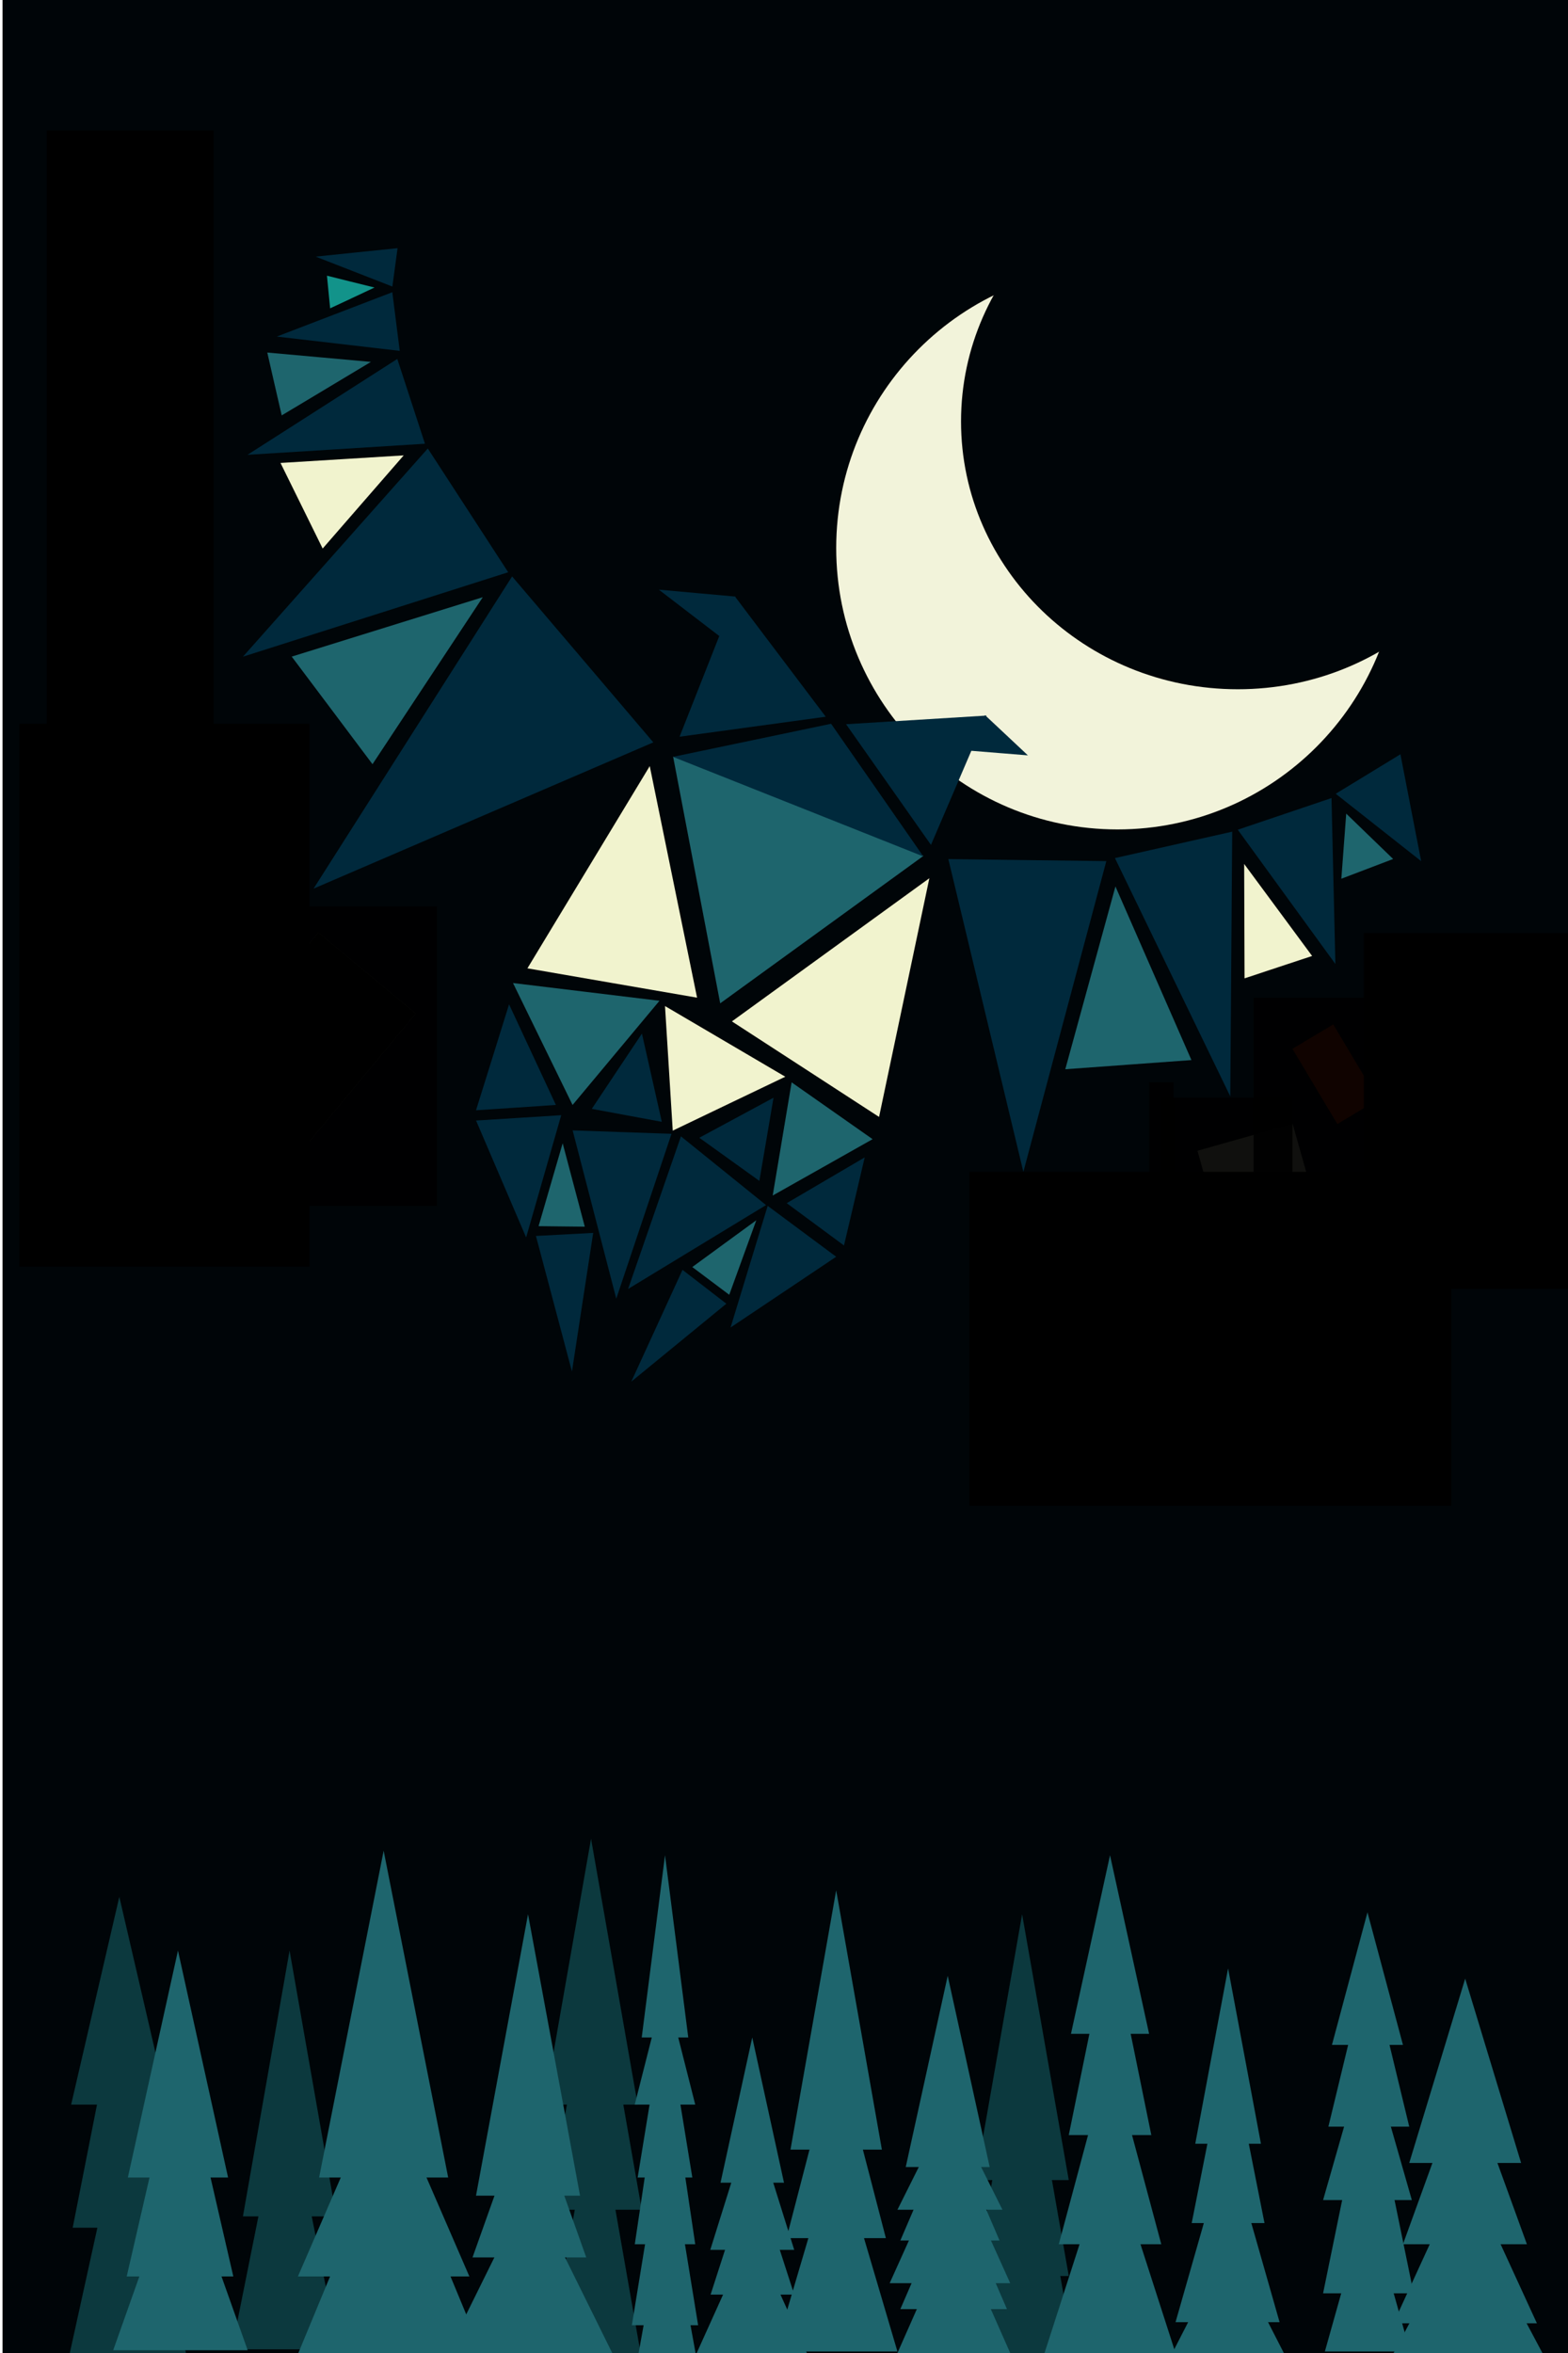 <?xml version="1.0" encoding="UTF-8" standalone="no"?>
<!DOCTYPE svg PUBLIC "-//W3C//DTD SVG 1.1//EN" "http://www.w3.org/Graphics/SVG/1.1/DTD/svg11.dtd">
<svg version="1.1" xmlns="http://www.w3.org/2000/svg" xmlns:xlink="http://www.w3.org/1999/xlink" preserveAspectRatio="xMidYMid meet" viewBox="0 0 640 960" width="640" height="960"><defs><path d="M1.03 0L641.03 0L641.03 960L1.03 960L1.03 0Z" id="bwbCgBT6"></path><path d="M570.94 223.59C570.94 286.96 519.5 338.4 456.13 338.4C392.76 338.4 341.31 286.96 341.31 223.59C341.31 160.22 392.76 108.77 456.13 108.77C519.5 108.77 570.94 160.22 570.94 223.59Z" id="fYq7Ibh9u"></path><path d="M618.19 171.95C618.19 232.25 567.57 281.21 505.22 281.21C442.88 281.21 392.26 232.25 392.26 171.95C392.26 111.65 442.88 62.69 505.22 62.69C567.57 62.69 618.19 111.65 618.19 171.95Z" id="f7j2WvNWK"></path><path d="M307.21 296.5L277.38 300.57L288.67 271.95L299.96 243.34L318.5 267.88L337.04 292.42L307.21 296.5Z" id="a7snSL0rYf"></path><path d="M307.21 296.5L277.38 300.57L288.67 271.95L299.96 243.34L318.5 267.88L337.04 292.42L307.21 296.5Z" id="d45714I32x"></path><path d="M325.85 328.91L376.95 349.17L335.46 379.26L293.96 409.35L284.34 358.99L274.73 308.65L325.85 328.91Z" id="bdp3L2lL1"></path><path d="M325.85 328.91L376.95 349.17L335.46 379.26L293.96 409.35L284.34 358.99L274.73 308.65L325.85 328.91Z" id="ewZrLE9BQ"></path><path d="M362.66 320.09L345.33 295.47L373.98 293.71L402.63 291.95L391.31 318.33L379.99 344.71L362.66 320.09Z" id="dNIEfpQ3A"></path><path d="M362.66 320.09L345.33 295.47L373.98 293.71L402.63 291.95L391.31 318.33L379.99 344.71L362.66 320.09Z" id="e4vHuTA2pl"></path><path d="M325.79 329.1L376.87 349.42L358.05 322.35L339.22 295.29L306.97 302.04L274.7 308.79L325.79 329.1Z" id="b2ucUsyg2O"></path><path d="M325.79 329.1L376.87 349.42L358.05 322.35L339.22 295.29L306.97 302.04L274.7 308.79L325.79 329.1Z" id="b1gK0fJRUG"></path><path d="M419.32 350.92L387.08 350.5L402.39 414.29L417.7 478.1L434.62 414.71L451.56 351.33L419.32 350.92Z" id="a7dn37R3BU"></path><path d="M419.32 350.92L387.08 350.5L402.39 414.29L417.7 478.1L434.62 414.71L451.56 351.33L419.32 350.92Z" id="achQYWF8k"></path><path d="M479.01 344.7L455.08 350.09L478.61 398.7L502.15 447.3L502.55 393.3L502.94 339.31L479.01 344.7Z" id="e3Xh6m4ENs"></path><path d="M479.01 344.7L455.08 350.09L478.61 398.7L502.15 447.3L502.55 393.3L502.94 339.31L479.01 344.7Z" id="c9TxBkAyg"></path><path d="M524.35 332.06L543.47 325.6L544.26 359.44L545.05 393.3L525.13 365.91L505.22 338.52L524.35 332.06Z" id="f34Agd0wUg"></path><path d="M524.35 332.06L543.47 325.6L544.26 359.44L545.05 393.3L525.13 365.91L505.22 338.52L524.35 332.06Z" id="bpGpZ0UHS"></path><path d="M237.84 269.02L266.66 302.88L197.32 332.71L127.99 362.55L168.5 298.87L209.02 235.18L237.84 269.02Z" id="b2kpeQYf2s"></path><path d="M237.84 269.02L266.66 302.88L197.32 332.71L127.99 362.55L168.5 298.87L209.02 235.18L237.84 269.02Z" id="c36Khlr8Z"></path><path d="M191.02 208.22L207.43 233.47L153.3 250.7L99.16 267.92L136.89 225.45L174.61 182.98L191.02 208.22Z" id="c3DaQGOkGT"></path><path d="M191.02 208.22L207.43 233.47L153.3 250.7L99.16 267.92L136.89 225.45L174.61 182.98L191.02 208.22Z" id="a22dOCnEux"></path><path d="M167.81 163.75L173.45 181.04L137.23 183.31L101.01 185.56L131.59 166.01L162.16 146.45L167.81 163.75Z" id="djOdzqEBk"></path><path d="M167.81 163.75L173.45 181.04L137.23 183.31L101.01 185.56L131.59 166.01L162.16 146.45L167.81 163.75Z" id="amPBz3QPg"></path><path d="M239.29 404.69L209.39 401.07L221.54 425.94L233.7 450.82L251.43 429.57L269.17 408.31L239.29 404.69Z" id="fFbkqiW9l"></path><path d="M239.29 404.69L209.39 401.07L221.54 425.94L233.7 450.82L251.43 429.57L269.17 408.31L239.29 404.69Z" id="cukBP4681"></path><path d="M249.89 401.06L284.52 407.04L274.86 359.8L265.2 312.56L240.24 353.81L215.27 395.07L249.89 401.06Z" id="aasJ3BVUr"></path><path d="M249.89 401.06L284.52 407.04L274.86 359.8L265.2 312.56L240.24 353.81L215.27 395.07L249.89 401.06Z" id="brc5Zc3Ww"></path><path d="M328.77 436.2L358.8 455.7L369.07 407L379.33 358.31L339.03 387.52L298.74 416.72L328.77 436.2Z" id="b5V5au1XVE"></path><path d="M328.77 436.2L358.8 455.7L369.07 407L379.33 358.31L339.03 387.52L298.74 416.72L328.77 436.2Z" id="a1vUeX1RhU"></path><path d="M295.97 424.87L271.43 410.46L273.01 435.87L274.59 461.29L297.56 450.28L320.52 439.29L295.97 424.87Z" id="a6MWIFxmY"></path><path d="M295.97 424.87L271.43 410.46L273.01 435.87L274.59 461.29L297.56 450.28L320.52 439.29L295.97 424.87Z" id="bm6BgExMX"></path><path d="M339.64 453.18L323.11 441.59L319.25 464.67L315.39 487.76L335.78 476.27L356.16 464.77L339.64 453.18Z" id="aej91IAwn"></path><path d="M339.64 453.18L323.11 441.59L319.25 464.67L315.39 487.76L335.78 476.27L356.16 464.77L339.64 453.18Z" id="amJomarOi"></path><path d="M210.59 451.9L194.29 452.98L201.04 431.38L207.78 409.76L217.34 430.29L226.89 450.81L210.59 451.9Z" id="f2i2TiDPGK"></path><path d="M210.59 451.9L194.29 452.98L201.04 431.38L207.78 409.76L217.34 430.29L226.89 450.81L210.59 451.9Z" id="buwtzGpcv"></path><path d="M255.83 455.05L270.12 457.69L266.07 439.69L262.01 421.69L251.78 437.04L241.55 452.4L255.83 455.05Z" id="a18Gs4ESg"></path><path d="M255.83 455.05L270.12 457.69L266.07 439.69L262.01 421.69L251.78 437.04L241.55 452.4L255.83 455.05Z" id="c3xDP42xxY"></path><path d="M297.69 472.99L309.94 481.79L312.84 464.83L315.72 447.86L300.57 456.03L285.43 464.19L297.69 472.99Z" id="a1widSzvYU"></path><path d="M297.69 472.99L309.94 481.79L312.84 464.83L315.72 447.86L300.57 456.03L285.43 464.19L297.69 472.99Z" id="a19Odc48cA"></path><path d="M211.69 456.08L194.31 457.17L204.53 481.01L214.75 504.87L221.91 479.93L229.07 454.99L211.69 456.08Z" id="ebwWZvjv3"></path><path d="M211.69 456.08L194.31 457.17L204.53 481.01L214.75 504.87L221.91 479.93L229.07 454.99L211.69 456.08Z" id="e9j6CDaIE"></path><path d="M253.91 461.89L233.73 461.19L242.63 495.51L251.54 529.84L262.81 496.22L274.08 462.59L253.91 461.89Z" id="a8M3dqpUuC"></path><path d="M253.91 461.89L233.73 461.19L242.63 495.51L251.54 529.84L262.81 496.22L274.08 462.59L253.91 461.89Z" id="e5WY8kelE5"></path><path d="M295.3 477.64L277.93 463.62L267.15 494.75L256.37 525.88L284.52 508.77L312.67 491.66L295.3 477.64Z" id="acOvJZA6S"></path><path d="M295.3 477.64L277.93 463.62L267.15 494.75L256.37 525.88L284.52 508.77L312.67 491.66L295.3 477.64Z" id="a1aISSjsGq"></path><path d="M332.8 499.51L344.48 508.14L348.71 490.18L352.94 472.21L337.03 481.54L321.11 490.88L332.8 499.51Z" id="a15de33id9"></path><path d="M332.8 499.51L344.48 508.14L348.71 490.18L352.94 472.21L337.03 481.54L321.11 490.88L332.8 499.51Z" id="b2SORibBAF"></path><path d="M327.33 502.37L313.34 491.98L305.76 516.79L298.19 541.61L319.75 527.18L341.3 512.74L327.33 502.37Z" id="dag5Vm8yu"></path><path d="M327.33 502.37L313.34 491.98L305.76 516.79L298.19 541.61L319.75 527.18L341.3 512.74L327.33 502.37Z" id="dAzeHiF4y"></path><path d="M161.64 131.18L163.16 143.15L138.05 140.23L112.96 137.32L136.55 128.27L160.13 119.22L161.64 131.18Z" id="e2wOUgcMcw"></path><path d="M161.64 131.18L163.16 143.15L138.05 140.23L112.96 137.32L136.55 128.27L160.13 119.22L161.64 131.18Z" id="a2ccGuUYOF"></path><path d="M161.21 109.08L160.15 116.91L144.49 110.8L128.84 104.7L145.55 102.97L162.27 101.25L161.21 109.08Z" id="a9qNy4TSk"></path><path d="M161.21 109.08L160.15 116.91L144.49 110.8L128.84 104.7L145.55 102.97L162.27 101.25L161.21 109.08Z" id="dmeC3SAJX"></path><path d="M558.4 315.8L545.19 323.85L562.63 337.6L580.07 351.35L575.83 329.55L571.6 307.74L558.4 315.8Z" id="h1RhDbHqWS"></path><path d="M558.4 315.8L545.19 323.85L562.63 337.6L580.07 351.35L575.83 329.55L571.6 307.74L558.4 315.8Z" id="b6ToJUNudE"></path><path d="M135.56 289.83L152.04 311.79L174.55 277.72L197.06 243.65L158.06 255.77L119.07 267.89L135.56 289.83Z" id="g9oqcslYt"></path><path d="M135.56 289.83L152.04 311.79L174.55 277.72L197.06 243.65L158.06 255.77L119.07 267.89L135.56 289.83Z" id="c1h64LjbVo"></path><path d="M123.1 206.34L131.7 223.8L148.24 204.79L164.78 185.79L139.64 187.34L114.49 188.88L123.1 206.34Z" id="b1Frzira7N"></path><path d="M123.1 206.34L131.7 223.8L148.24 204.79L164.78 185.79L139.64 187.34L114.49 188.88L123.1 206.34Z" id="czddnVce1"></path><path d="M112.03 156.66L109.1 143.84L130.24 145.74L151.39 147.65L133.19 158.57L114.98 169.48L112.03 156.66Z" id="a3CEfjaVeH"></path><path d="M112.03 156.66L109.1 143.84L130.24 145.74L151.39 147.65L133.19 158.57L114.98 169.48L112.03 156.66Z" id="akmiwSiEK"></path><path d="M134.1 119.14L133.45 112.48L143.15 114.9L152.86 117.31L143.81 121.56L134.75 125.8L134.1 119.14Z" id="bcCQd73ez"></path><path d="M134.1 119.14L133.45 112.48L143.15 114.9L152.86 117.31L143.81 121.56L134.75 125.8L134.1 119.14Z" id="cwOQSn4Tr"></path><path d="M460.56 434.37L434.81 436.24L445.04 398.96L455.28 361.67L470.79 397.09L486.3 432.5L460.56 434.37Z" id="a1j2mx9cLi"></path><path d="M460.56 434.37L434.81 436.24L445.04 398.96L455.28 361.67L470.79 397.09L486.3 432.5L460.56 434.37Z" id="bfO9gS4dg"></path><path d="M521.77 394.59L507.98 399.16L507.9 375.82L507.82 352.48L521.69 371.25L535.56 390.03L521.77 394.59Z" id="a18UkXW63r"></path><path d="M521.77 394.59L507.98 399.16L507.9 375.82L507.82 352.48L521.69 371.25L535.56 390.03L521.77 394.59Z" id="caXLcR8U6"></path><path d="M558.06 354.49L547.49 358.51L548.48 345.23L549.48 331.95L559.05 341.21L568.63 350.46L558.06 354.49Z" id="cxFQUraK5"></path><path d="M558.06 354.49L547.49 358.51L548.48 345.23L549.48 331.95L559.05 341.21L568.63 350.46L558.06 354.49Z" id="fdXyNfXCU"></path><path d="M32.12 380.69L7.87 353.88L44.13 321.1L68.37 347.9L32.12 380.69Z" id="a3HF1YVlop"></path><path d="M32.12 380.69L7.87 353.88L44.13 321.1L68.37 347.9L32.12 380.69Z" id="f3ghHSgm9x"></path><path d="M112.24 313.71L121.05 326.78L103.02 329.43L84.99 332.08L94.21 316.36L103.43 300.64L112.24 313.71Z" id="aZkacAfJ"></path><path d="M112.24 313.71L121.05 326.78L103.02 329.43L84.99 332.08L94.21 316.36L103.43 300.64L112.24 313.71Z" id="aUwEcmMxP"></path><path d="M72.47 211.42L73.48 219.39L60.76 216.94L48.03 214.49L59.75 208.97L71.48 203.45L72.47 211.42Z" id="giNRzhBD3"></path><path d="M72.47 211.42L73.48 219.39L60.76 216.94L48.03 214.49L59.75 208.97L71.48 203.45L72.47 211.42Z" id="a7zYMd6qE"></path><path d="M39.81 279.61L31.65 256.02L64.58 244.65L72.72 268.23L39.81 279.61Z" id="aE4N9M7kL"></path><path d="M39.81 279.61L31.65 256.02L64.58 244.65L72.72 268.23L39.81 279.61Z" id="a1HK2OfDcJ"></path><path d="M124.39 468.03L84.68 435.04L129.97 380.52L169.69 413.51L124.39 468.03Z" id="b1MFbEgtlR"></path><path d="M124.39 468.03L84.68 435.04L129.97 380.52L169.69 413.51L124.39 468.03Z" id="a111TRu3Do"></path><path d="M84.64 378.51L93.09 387.2L78.86 392.58L64.65 397.96L70.41 383.9L76.18 369.83L84.64 378.51Z" id="c4NRuzG6tQ"></path><path d="M84.64 378.51L93.09 387.2L78.86 392.58L64.65 397.96L70.41 383.9L76.18 369.83L84.64 378.51Z" id="a7cfWy1Jq"></path><path d="M444.12 480.8L432.1 479.31L435.53 501.01L438.95 522.7L447.55 502.49L456.14 482.28L444.12 480.8Z" id="a1JebNjMe1"></path><path d="M444.12 480.8L432.1 479.31L435.53 501.01L438.95 522.7L447.55 502.49L456.14 482.28L444.12 480.8Z" id="bmUCydZYI"></path><path d="M484.39 532.27L495.14 531.84L490.43 549L485.72 566.17L479.67 549.42L473.63 532.69L484.39 532.27Z" id="a1iOGGWPkT"></path><path d="M484.39 532.27L495.14 531.84L490.43 549L485.72 566.17L479.67 549.42L473.63 532.69L484.39 532.27Z" id="b3WzlRNeH"></path><path d="M542.18 510.16L503.32 521.12L488.75 469.5L527.61 458.53L542.18 510.16Z" id="b4fP5nkO1z"></path><path d="M579.92 400.95L590 390.7L602.44 413.05L614.88 435.38L592.34 423.29L569.82 411.19L579.92 400.95Z" id="aohNuokQh"></path><path d="M579.92 400.95L590 390.7L602.44 413.05L614.88 435.38L592.34 423.29L569.82 411.19L579.92 400.95Z" id="a52LkvdnTh"></path><path d="M562.5 448.64L545.85 458.59L527.53 427.91L544.18 417.97L562.5 448.64Z" id="c41k9NESp"></path><path d="M562.5 448.64L545.85 458.59L527.53 427.91L544.18 417.97L562.5 448.64Z" id="c1sw3dgLZ"></path><path d="M229.26 500.37L238.69 500.47L234.17 483.45L229.66 466.44L224.74 483.35L219.83 500.26L229.26 500.37Z" id="b5dVLfU6C"></path><path d="M229.26 500.37L238.69 500.47L234.17 483.45L229.66 466.44L224.74 483.35L219.83 500.26L229.26 500.37Z" id="b17f7xP6DK"></path><path d="M290.11 522.6L297.65 528.26L303.17 513.06L308.69 497.86L295.62 507.4L282.57 516.94L290.11 522.6Z" id="h1cYWm5aad"></path><path d="M290.11 522.6L297.65 528.26L303.17 513.06L308.69 497.86L295.62 507.4L282.57 516.94L290.11 522.6Z" id="a7gVAIlpR"></path><path d="M230.43 503.64L242.12 503.01L237.78 531.29L233.45 559.58L226.1 531.92L218.75 504.26L230.43 503.64Z" id="a1ukwrDQCO"></path><path d="M230.43 503.64L242.12 503.01L237.78 531.29L233.45 559.58L226.1 531.92L218.75 504.26L230.43 503.64Z" id="d8JPE89jv"></path><path d="M287.52 524.99L296.47 531.9L277.07 547.8L257.67 563.69L268.13 540.89L278.57 518.09L287.52 524.99Z" id="l3tcdHnFj5"></path><path d="M287.52 524.99L296.47 531.9L277.07 547.8L257.67 563.69L268.13 540.89L278.57 518.09L287.52 524.99Z" id="cQVuPNRML"></path><path d="M591.99 494.62L567.2 465.37L588.46 447.34L613.26 476.59L591.99 494.62Z" id="bNm9eL2QA"></path><path d="M591.99 494.62L567.2 465.37L588.46 447.34L613.26 476.59L591.99 494.62Z" id="cfaTceVBO"></path><path d="M82.16 170.94L57.46 171.95L56.74 154.49L81.44 153.48L82.16 170.94Z" id="l9MTBZnpy"></path><path d="M82.16 170.94L57.46 171.95L56.74 154.49L81.44 153.48L82.16 170.94Z" id="a6DsdnN5m"></path><path d="M398.89 299.03L402.08 291.8L410.82 299.99L419.55 308.18L407.62 307.22L395.69 306.25L398.89 299.03Z" id="b2WhMRohcI"></path><path d="M398.89 299.03L402.08 291.8L410.82 299.99L419.55 308.18L407.62 307.22L395.69 306.25L398.89 299.03Z" id="d1FrCAyu8l"></path><path d="M297 251.54L293.83 259.68L281.37 250.13L268.9 240.57L284.54 241.99L300.19 243.4L297 251.54Z" id="a674Et6mgT"></path><path d="M297 251.54L293.83 259.68L281.37 250.13L268.9 240.57L284.54 241.99L300.19 243.4L297 251.54Z" id="b4bUYZe9k"></path><path d="M19.09 53.22L87.21 53.22L87.21 308.65L19.09 308.65L19.09 53.22Z" id="b40NfOWf0m"></path><path d="M7.87 295.29L126.29 295.29L126.29 516.79L7.87 516.79L7.87 295.29Z" id="b13X52XnUb"></path><path d="M99.16 369.83L178.35 369.83L178.35 491.98L99.16 491.98L99.16 369.83Z" id="hoH99QAQC"></path><path d="M127.71 850.04L137.23 904.26L118.19 904.26L99.16 904.26L108.68 850.04L118.19 795.81L127.71 850.04Z" id="f1IVQaE9BN"></path><path d="M127.23 904.26L138.11 958.49L116.35 958.49L94.6 958.49L105.48 904.26L116.35 850.04L127.23 904.26Z" id="al3Tmgjib"></path><path d="M556.67 380.69L640 380.69L640 525.88L556.67 525.88L556.67 380.69Z" id="a9KJAbLn0"></path><path d="M395.69 478.1L592.35 478.1L592.35 614.33L395.69 614.33L395.69 478.1Z" id="cHVVU1xfw"></path><path d="M469.09 441.59L479.01 441.59L479.01 491.98L469.09 491.98L469.09 441.59Z" id="b1gpc3BtBe"></path><path d="M511.68 407.04L568.63 407.04L568.63 487.76L511.68 487.76L511.68 407.04Z" id="a4pQPDZrWb"></path><path d="M474.05 447.86L527.53 447.86L527.53 495.51L474.05 495.51L474.05 447.86Z" id="a1L0UJyNx8"></path><path d="M169.76 821.74L182.93 888.4L156.59 888.4L130.25 888.4L143.42 821.74L156.59 755.07L169.76 821.74Z" id="c1gTAMQUbA"></path><path d="M174.08 888.4L191.58 928.76L156.59 928.76L121.6 928.76L139.09 888.4L156.59 848.05L174.08 888.4Z" id="a1Z7h6IZld"></path><path d="M64.13 906.62L76.07 960.85L52.19 960.85L28.31 960.85L40.25 906.62L52.19 852.39L64.13 906.62Z" id="b18fuUggKl"></path><path d="M58.54 816.27L68.37 858.65L48.7 858.65L29.04 858.65L38.87 816.27L48.7 773.9L58.54 816.27Z" id="a4baxEIHO"></path><path d="M250.76 804.42L260.27 858.65L241.24 858.65L222.2 858.65L231.72 804.42L241.24 750.19L250.76 804.42Z" id="a1jKJMLDss"></path><path d="M178.43 915.62L197.55 961.75L159.3 961.75L121.05 961.75L140.17 915.62L159.3 869.5L178.43 915.62Z" id="e5UlqlMKP"></path><path d="M61.04 855.98L71.5 908.89L50.58 908.89L29.67 908.89L40.12 855.98L50.58 803.08L61.04 855.98Z" id="d5aGIhqz2"></path><path d="M82.86 842.11L93.09 888.4L72.64 888.4L52.19 888.4L62.41 842.11L72.64 795.81L82.86 842.11Z" id="c4cXFDAhNQ"></path><path d="M252.42 847.32L261.93 901.55L242.9 901.55L223.86 901.55L233.38 847.32L242.9 793.09L252.42 847.32Z" id="b2VVTYrbs"></path><path d="M84.35 881.54L95.23 928.76L73.48 928.76L51.72 928.76L62.6 881.54L73.48 834.31L84.35 881.54Z" id="b2U0Rr8tvX"></path><path d="M87.37 920.2L101.09 958.87L73.64 958.87L46.2 958.87L59.92 920.2L73.64 881.54L87.37 920.2Z" id="e2CqpxqcHu"></path><path d="M252.42 908.5L261.93 962.73L242.9 962.73L223.86 962.73L233.38 908.5L242.9 854.28L252.42 908.5Z" id="a6kHtjhy2w"></path><path d="M226.14 838.4L236.75 895.81L215.52 895.81L194.29 895.81L204.9 838.4L215.52 781L226.14 838.4Z" id="a264Uw4SOs"></path><path d="M227.68 888.4L239.28 921L216.07 921L192.87 921L204.47 888.4L216.07 855.8L227.68 888.4Z" id="b26BiqPQR"></path><path d="M233.7 927.24L251.19 962.64L216.2 962.64L181.21 962.64L198.7 927.24L216.2 891.84L233.7 927.24Z" id="e3BstIxq7R"></path><path d="M276.18 794.09L280.92 831.26L271.43 831.26L261.93 831.26L266.68 794.09L271.43 756.91L276.18 794.09Z" id="c1dSINFxcP"></path><path d="M277.6 834.31L283.77 858.65L271.43 858.65L259.08 858.65L265.26 834.31L271.43 809.98L277.6 834.31Z" id="a3CwaCTGWF"></path><path d="M277.01 854.28L282.58 888.4L271.43 888.4L260.27 888.4L265.85 854.28L271.43 820.15L277.01 854.28Z" id="cjbJ4A9qp"></path><path d="M277.61 874.12L283.77 915.62L271.44 915.62L259.1 915.62L265.27 874.12L271.44 832.61L277.61 874.12Z" id="a7OMYlxZdu"></path><path d="M278.19 907.16L284.95 948.67L271.43 948.67L257.9 948.67L264.67 907.16L271.43 865.65L278.19 907.16Z" id="a6Q4lTcex"></path><path d="M279.58 936.17L286.89 976.52L272.28 976.52L257.67 976.52L264.97 936.17L272.28 895.81L279.58 936.17Z" id="aJNrv0Fwe"></path><path d="M313.52 860.89L320 890.53L307.04 890.53L294.09 890.53L300.57 860.89L307.04 831.26L313.52 860.89Z" id="j1ef28oYpm"></path><path d="M315.61 890.53L324.17 917.91L307.04 917.91L289.91 917.91L298.48 890.53L307.04 863.14L315.61 890.53Z" id="g1MbH58XZ7"></path><path d="M315.64 909.74L324.17 936.17L307.1 936.17L290.04 936.17L298.57 909.74L307.1 883.31L315.64 909.74Z" id="c3RkUER18"></path><path d="M318.79 936.67L330.73 963.1L306.85 963.1L282.97 963.1L294.91 936.67L306.85 910.24L318.79 936.67Z" id="azWC7uX86"></path><path d="M350.63 824.12L359.95 877.02L341.3 877.02L322.65 877.02L331.98 824.12L341.3 771.21L350.63 824.12Z" id="f56c1satTI"></path><path d="M426.71 835.22L436.23 889.45L417.19 889.45L398.15 889.45L407.67 835.22L417.19 781L426.71 835.22Z" id="ckcvQYXIE"></path><path d="M351.44 874.12L361.58 913.13L341.3 913.13L321.03 913.13L331.16 874.12L341.3 835.11L351.44 874.12Z" id="a1qCFHPadF"></path><path d="M353.8 917.02L366.3 959.39L341.3 959.39L316.3 959.39L328.8 917.02L341.3 874.64L353.8 917.02Z" id="gzZJubIBb"></path><path d="M426.71 874.38L436.23 928.6L417.19 928.6L398.15 928.6L407.67 874.38L417.19 820.15L426.71 874.38Z" id="aSwWIFwpj"></path><path d="M395.39 845.11L403.95 884.12L386.82 884.12L369.69 884.12L378.26 845.11L386.82 806.1L395.39 845.11Z" id="a13QSIq44g"></path><path d="M429.07 907.52L438.59 961.75L419.55 961.75L400.51 961.75L410.03 907.52L419.55 853.29L429.07 907.52Z" id="ci1nvffXR"></path><path d="M398.45 880.1L409.16 901.55L387.73 901.55L366.3 901.55L377.02 880.1L387.73 858.65L398.45 880.1Z" id="a170umX1QZ"></path><path d="M397.85 890.53L407.97 914.1L387.73 914.1L367.49 914.1L377.61 890.53L387.73 866.95L397.85 890.53Z" id="caiQD5Ugb"></path><path d="M400.03 904.26L412.33 931.51L387.73 931.51L363.13 931.51L375.43 904.26L387.73 877.02L400.03 904.26Z" id="bEqgWK5fp"></path><path d="M400.12 916.97L411 942.1L389.25 942.1L367.49 942.1L378.37 916.97L389.25 891.84L400.12 916.97Z" id="f3UyrjmYSS"></path><path d="M400.83 933.98L412.33 960L389.32 960L366.3 960L377.81 933.98L389.32 907.96L400.83 933.98Z" id="cjQKpXi1n"></path><path d="M461.05 793.35L469.02 829.78L453.07 829.78L437.13 829.78L445.1 793.35L453.07 756.91L461.05 793.35Z" id="dftWThnLc"></path><path d="M461.5 829.78L469.92 871.09L453.07 871.09L436.23 871.09L444.65 829.78L453.07 788.48L461.5 829.78Z" id="aXc72KRCn"></path><path d="M463.53 876.61L473.99 915.62L453.07 915.62L432.16 915.62L442.62 876.61L453.07 837.6L463.53 876.61Z" id="a9gfAKpja"></path><path d="M466.44 918.53L479.81 960.04L453.07 960.04L426.33 960.04L439.7 918.53L453.07 877.02L466.44 918.53Z" id="gSmJAUQ2Q"></path><path d="M507.97 838.86L514.67 874.64L501.26 874.64L487.86 874.64L494.56 838.86L501.26 803.08L507.97 838.86Z" id="a2CZotwjuM"></path><path d="M508.69 869.5L516.12 906.99L501.26 906.99L486.41 906.99L493.83 869.5L501.26 832L508.69 869.5Z" id="d4sAs9ElR1"></path><path d="M511.67 910.24L522.28 947.42L501.05 947.42L479.81 947.42L490.43 910.24L501.05 873.07L511.67 910.24Z" id="aaAn4wj75"></path><path d="M512.86 938.23L524.45 960.85L501.26 960.85L478.07 960.85L489.67 938.23L501.26 915.62L512.86 938.23Z" id="a28ePtVpMv"></path><path d="M565.39 807.26L572.64 834.31L558.15 834.31L543.65 834.31L550.9 807.26L558.15 780.2L565.39 807.26Z" id="aAofo5Uw"></path><path d="M566.96 833.52L575.2 867.65L558.7 867.65L542.2 867.65L550.45 833.52L558.7 799.39L566.96 833.52Z" id="asPokVSOM"></path><path d="M567.21 865.96L576.26 897.61L558.15 897.61L540.03 897.61L549.09 865.96L558.15 834.31L567.21 865.96Z" id="dfpcJ75D6"></path><path d="M567.75 890.53L576.99 935.65L558.51 935.65L540.03 935.65L549.27 890.53L558.51 845.4L567.75 890.53Z" id="a3y397LqQb"></path><path d="M566.84 928.49L575.54 959.39L558.15 959.39L540.76 959.39L549.45 928.49L558.15 897.59L566.84 928.49Z" id="a7ymhXvRmk"></path><path d="M609.44 844.87L620.86 882.47L598.03 882.47L575.2 882.47L586.62 844.87L598.03 807.26L609.44 844.87Z" id="c2PgvZRcmA"></path><path d="M610.58 880.77L623.22 915.62L597.93 915.62L572.64 915.62L585.28 880.77L597.93 845.91L610.58 880.77Z" id="b33oLhfsWg"></path><path d="M612.67 916.01L627.31 947.89L598.03 947.89L568.75 947.89L583.39 916.01L598.03 884.12L612.67 916.01Z" id="aSpDre0nh"></path><path d="M614.41 931.51L629.62 960.13L599.19 960.13L568.75 960.13L583.97 931.51L599.19 902.88L614.41 931.51Z" id="c2HyHmOaIS"></path></defs><g><g><g><use xlink:href="#bwbCgBT6" opacity="1" fill="#000508" fill-opacity="1"></use></g><g><use xlink:href="#fYq7Ibh9u" opacity="1" fill="#f2f3da" fill-opacity="1"></use></g><g><use xlink:href="#f7j2WvNWK" opacity="1" fill="#000508" fill-opacity="1"></use></g><g><use xlink:href="#a7snSL0rYf" opacity="1" fill="#00293c" fill-opacity="1"></use><g><use xlink:href="#a7snSL0rYf" opacity="1" fill-opacity="0" stroke="#000000" stroke-width="1" stroke-opacity="0"></use></g></g><g><use xlink:href="#d45714I32x" opacity="1" fill="#000000" fill-opacity="0"></use><g><use xlink:href="#d45714I32x" opacity="1" fill-opacity="0" stroke="#000000" stroke-width="1" stroke-opacity="0"></use></g></g><g><use xlink:href="#bdp3L2lL1" opacity="1" fill="#1e656d" fill-opacity="1"></use><g><use xlink:href="#bdp3L2lL1" opacity="1" fill-opacity="0" stroke="#000000" stroke-width="1" stroke-opacity="0"></use></g></g><g><use xlink:href="#ewZrLE9BQ" opacity="1" fill="#000000" fill-opacity="0"></use><g><use xlink:href="#ewZrLE9BQ" opacity="1" fill-opacity="0" stroke="#000000" stroke-width="1" stroke-opacity="0"></use></g></g><g><use xlink:href="#dNIEfpQ3A" opacity="1" fill="#00293c" fill-opacity="1"></use><g><use xlink:href="#dNIEfpQ3A" opacity="1" fill-opacity="0" stroke="#000000" stroke-width="1" stroke-opacity="0"></use></g></g><g><use xlink:href="#e4vHuTA2pl" opacity="1" fill="#000000" fill-opacity="0"></use><g><use xlink:href="#e4vHuTA2pl" opacity="1" fill-opacity="0" stroke="#000000" stroke-width="1" stroke-opacity="0"></use></g></g><g><use xlink:href="#b2ucUsyg2O" opacity="1" fill="#00293c" fill-opacity="1"></use><g><use xlink:href="#b2ucUsyg2O" opacity="1" fill-opacity="0" stroke="#000000" stroke-width="1" stroke-opacity="0"></use></g></g><g><use xlink:href="#b1gK0fJRUG" opacity="1" fill="#000000" fill-opacity="0"></use><g><use xlink:href="#b1gK0fJRUG" opacity="1" fill-opacity="0" stroke="#000000" stroke-width="1" stroke-opacity="0"></use></g></g><g><use xlink:href="#a7dn37R3BU" opacity="1" fill="#00293c" fill-opacity="1"></use><g><use xlink:href="#a7dn37R3BU" opacity="1" fill-opacity="0" stroke="#000000" stroke-width="1" stroke-opacity="0"></use></g></g><g><use xlink:href="#achQYWF8k" opacity="1" fill="#000000" fill-opacity="0"></use><g><use xlink:href="#achQYWF8k" opacity="1" fill-opacity="0" stroke="#000000" stroke-width="1" stroke-opacity="0"></use></g></g><g><use xlink:href="#e3Xh6m4ENs" opacity="1" fill="#00293c" fill-opacity="1"></use><g><use xlink:href="#e3Xh6m4ENs" opacity="1" fill-opacity="0" stroke="#000000" stroke-width="1" stroke-opacity="0"></use></g></g><g><use xlink:href="#c9TxBkAyg" opacity="1" fill="#000000" fill-opacity="0"></use><g><use xlink:href="#c9TxBkAyg" opacity="1" fill-opacity="0" stroke="#000000" stroke-width="1" stroke-opacity="0"></use></g></g><g><use xlink:href="#f34Agd0wUg" opacity="1" fill="#00293c" fill-opacity="1"></use><g><use xlink:href="#f34Agd0wUg" opacity="1" fill-opacity="0" stroke="#000000" stroke-width="1" stroke-opacity="0"></use></g></g><g><use xlink:href="#bpGpZ0UHS" opacity="1" fill="#000000" fill-opacity="0"></use><g><use xlink:href="#bpGpZ0UHS" opacity="1" fill-opacity="0" stroke="#000000" stroke-width="1" stroke-opacity="0"></use></g></g><g><use xlink:href="#b2kpeQYf2s" opacity="1" fill="#00293c" fill-opacity="1"></use><g><use xlink:href="#b2kpeQYf2s" opacity="1" fill-opacity="0" stroke="#000000" stroke-width="1" stroke-opacity="0"></use></g></g><g><use xlink:href="#c36Khlr8Z" opacity="1" fill="#000000" fill-opacity="0"></use><g><use xlink:href="#c36Khlr8Z" opacity="1" fill-opacity="0" stroke="#000000" stroke-width="1" stroke-opacity="0"></use></g></g><g><use xlink:href="#c3DaQGOkGT" opacity="1" fill="#00293c" fill-opacity="1"></use><g><use xlink:href="#c3DaQGOkGT" opacity="1" fill-opacity="0" stroke="#000000" stroke-width="1" stroke-opacity="0"></use></g></g><g><use xlink:href="#a22dOCnEux" opacity="1" fill="#000000" fill-opacity="0"></use><g><use xlink:href="#a22dOCnEux" opacity="1" fill-opacity="0" stroke="#000000" stroke-width="1" stroke-opacity="0"></use></g></g><g><use xlink:href="#djOdzqEBk" opacity="1" fill="#00293c" fill-opacity="1"></use><g><use xlink:href="#djOdzqEBk" opacity="1" fill-opacity="0" stroke="#000000" stroke-width="1" stroke-opacity="0"></use></g></g><g><use xlink:href="#amPBz3QPg" opacity="1" fill="#000000" fill-opacity="0"></use><g><use xlink:href="#amPBz3QPg" opacity="1" fill-opacity="0" stroke="#000000" stroke-width="1" stroke-opacity="0"></use></g></g><g><use xlink:href="#fFbkqiW9l" opacity="1" fill="#1e656d" fill-opacity="1"></use><g><use xlink:href="#fFbkqiW9l" opacity="1" fill-opacity="0" stroke="#000000" stroke-width="1" stroke-opacity="0"></use></g></g><g><use xlink:href="#cukBP4681" opacity="1" fill="#000000" fill-opacity="0"></use><g><use xlink:href="#cukBP4681" opacity="1" fill-opacity="0" stroke="#000000" stroke-width="1" stroke-opacity="0"></use></g></g><g><use xlink:href="#aasJ3BVUr" opacity="1" fill="#f1f3ce" fill-opacity="1"></use><g><use xlink:href="#aasJ3BVUr" opacity="1" fill-opacity="0" stroke="#000000" stroke-width="1" stroke-opacity="0"></use></g></g><g><use xlink:href="#brc5Zc3Ww" opacity="1" fill="#000000" fill-opacity="0"></use><g><use xlink:href="#brc5Zc3Ww" opacity="1" fill-opacity="0" stroke="#000000" stroke-width="1" stroke-opacity="0"></use></g></g><g><use xlink:href="#b5V5au1XVE" opacity="1" fill="#f1f3ce" fill-opacity="1"></use><g><use xlink:href="#b5V5au1XVE" opacity="1" fill-opacity="0" stroke="#000000" stroke-width="1" stroke-opacity="0"></use></g></g><g><use xlink:href="#a1vUeX1RhU" opacity="1" fill="#000000" fill-opacity="0"></use><g><use xlink:href="#a1vUeX1RhU" opacity="1" fill-opacity="0" stroke="#000000" stroke-width="1" stroke-opacity="0"></use></g></g><g><use xlink:href="#a6MWIFxmY" opacity="1" fill="#f1f3ce" fill-opacity="1"></use><g><use xlink:href="#a6MWIFxmY" opacity="1" fill-opacity="0" stroke="#000000" stroke-width="1" stroke-opacity="0"></use></g></g><g><use xlink:href="#bm6BgExMX" opacity="1" fill="#000000" fill-opacity="0"></use><g><use xlink:href="#bm6BgExMX" opacity="1" fill-opacity="0" stroke="#000000" stroke-width="1" stroke-opacity="0"></use></g></g><g><use xlink:href="#aej91IAwn" opacity="1" fill="#1e656d" fill-opacity="1"></use><g><use xlink:href="#aej91IAwn" opacity="1" fill-opacity="0" stroke="#000000" stroke-width="1" stroke-opacity="0"></use></g></g><g><use xlink:href="#amJomarOi" opacity="1" fill="#000000" fill-opacity="0"></use><g><use xlink:href="#amJomarOi" opacity="1" fill-opacity="0" stroke="#000000" stroke-width="1" stroke-opacity="0"></use></g></g><g><use xlink:href="#f2i2TiDPGK" opacity="1" fill="#00293c" fill-opacity="1"></use><g><use xlink:href="#f2i2TiDPGK" opacity="1" fill-opacity="0" stroke="#000000" stroke-width="1" stroke-opacity="0"></use></g></g><g><use xlink:href="#buwtzGpcv" opacity="1" fill="#000000" fill-opacity="0"></use><g><use xlink:href="#buwtzGpcv" opacity="1" fill-opacity="0" stroke="#000000" stroke-width="1" stroke-opacity="0"></use></g></g><g><use xlink:href="#a18Gs4ESg" opacity="1" fill="#00293c" fill-opacity="1"></use><g><use xlink:href="#a18Gs4ESg" opacity="1" fill-opacity="0" stroke="#000000" stroke-width="1" stroke-opacity="0"></use></g></g><g><use xlink:href="#c3xDP42xxY" opacity="1" fill="#000000" fill-opacity="0"></use><g><use xlink:href="#c3xDP42xxY" opacity="1" fill-opacity="0" stroke="#000000" stroke-width="1" stroke-opacity="0"></use></g></g><g><use xlink:href="#a1widSzvYU" opacity="1" fill="#00293c" fill-opacity="1"></use><g><use xlink:href="#a1widSzvYU" opacity="1" fill-opacity="0" stroke="#000000" stroke-width="1" stroke-opacity="0"></use></g></g><g><use xlink:href="#a19Odc48cA" opacity="1" fill="#000000" fill-opacity="0"></use><g><use xlink:href="#a19Odc48cA" opacity="1" fill-opacity="0" stroke="#000000" stroke-width="1" stroke-opacity="0"></use></g></g><g><use xlink:href="#ebwWZvjv3" opacity="1" fill="#00293c" fill-opacity="1"></use><g><use xlink:href="#ebwWZvjv3" opacity="1" fill-opacity="0" stroke="#000000" stroke-width="1" stroke-opacity="0"></use></g></g><g><use xlink:href="#e9j6CDaIE" opacity="1" fill="#000000" fill-opacity="0"></use><g><use xlink:href="#e9j6CDaIE" opacity="1" fill-opacity="0" stroke="#000000" stroke-width="1" stroke-opacity="0"></use></g></g><g><use xlink:href="#a8M3dqpUuC" opacity="1" fill="#00293c" fill-opacity="1"></use><g><use xlink:href="#a8M3dqpUuC" opacity="1" fill-opacity="0" stroke="#000000" stroke-width="1" stroke-opacity="0"></use></g></g><g><use xlink:href="#e5WY8kelE5" opacity="1" fill="#000000" fill-opacity="0"></use><g><use xlink:href="#e5WY8kelE5" opacity="1" fill-opacity="0" stroke="#000000" stroke-width="1" stroke-opacity="0"></use></g></g><g><use xlink:href="#acOvJZA6S" opacity="1" fill="#00293c" fill-opacity="1"></use><g><use xlink:href="#acOvJZA6S" opacity="1" fill-opacity="0" stroke="#000000" stroke-width="1" stroke-opacity="0"></use></g></g><g><use xlink:href="#a1aISSjsGq" opacity="1" fill="#000000" fill-opacity="0"></use><g><use xlink:href="#a1aISSjsGq" opacity="1" fill-opacity="0" stroke="#000000" stroke-width="1" stroke-opacity="0"></use></g></g><g><use xlink:href="#a15de33id9" opacity="1" fill="#00293c" fill-opacity="1"></use><g><use xlink:href="#a15de33id9" opacity="1" fill-opacity="0" stroke="#000000" stroke-width="1" stroke-opacity="0"></use></g></g><g><use xlink:href="#b2SORibBAF" opacity="1" fill="#000000" fill-opacity="0"></use><g><use xlink:href="#b2SORibBAF" opacity="1" fill-opacity="0" stroke="#000000" stroke-width="1" stroke-opacity="0"></use></g></g><g><use xlink:href="#dag5Vm8yu" opacity="1" fill="#00293c" fill-opacity="1"></use><g><use xlink:href="#dag5Vm8yu" opacity="1" fill-opacity="0" stroke="#000000" stroke-width="1" stroke-opacity="0"></use></g></g><g><use xlink:href="#dAzeHiF4y" opacity="1" fill="#000000" fill-opacity="0"></use><g><use xlink:href="#dAzeHiF4y" opacity="1" fill-opacity="0" stroke="#000000" stroke-width="1" stroke-opacity="0"></use></g></g><g><use xlink:href="#e2wOUgcMcw" opacity="1" fill="#00293c" fill-opacity="1"></use><g><use xlink:href="#e2wOUgcMcw" opacity="1" fill-opacity="0" stroke="#000000" stroke-width="1" stroke-opacity="0"></use></g></g><g><use xlink:href="#a2ccGuUYOF" opacity="1" fill="#000000" fill-opacity="0"></use><g><use xlink:href="#a2ccGuUYOF" opacity="1" fill-opacity="0" stroke="#000000" stroke-width="1" stroke-opacity="0"></use></g></g><g><use xlink:href="#a9qNy4TSk" opacity="1" fill="#00293c" fill-opacity="1"></use><g><use xlink:href="#a9qNy4TSk" opacity="1" fill-opacity="0" stroke="#000000" stroke-width="1" stroke-opacity="0"></use></g></g><g><use xlink:href="#dmeC3SAJX" opacity="1" fill="#000000" fill-opacity="0"></use><g><use xlink:href="#dmeC3SAJX" opacity="1" fill-opacity="0" stroke="#000000" stroke-width="1" stroke-opacity="0"></use></g></g><g><use xlink:href="#h1RhDbHqWS" opacity="1" fill="#00293c" fill-opacity="1"></use><g><use xlink:href="#h1RhDbHqWS" opacity="1" fill-opacity="0" stroke="#000000" stroke-width="1" stroke-opacity="0"></use></g></g><g><use xlink:href="#b6ToJUNudE" opacity="1" fill="#000000" fill-opacity="0"></use><g><use xlink:href="#b6ToJUNudE" opacity="1" fill-opacity="0" stroke="#000000" stroke-width="1" stroke-opacity="0"></use></g></g><g><use xlink:href="#g9oqcslYt" opacity="1" fill="#1e656d" fill-opacity="1"></use><g><use xlink:href="#g9oqcslYt" opacity="1" fill-opacity="0" stroke="#000000" stroke-width="1" stroke-opacity="0"></use></g></g><g><use xlink:href="#c1h64LjbVo" opacity="1" fill="#000000" fill-opacity="0"></use><g><use xlink:href="#c1h64LjbVo" opacity="1" fill-opacity="0" stroke="#000000" stroke-width="1" stroke-opacity="0"></use></g></g><g><use xlink:href="#b1Frzira7N" opacity="1" fill="#f1f3ce" fill-opacity="1"></use><g><use xlink:href="#b1Frzira7N" opacity="1" fill-opacity="0" stroke="#000000" stroke-width="1" stroke-opacity="0"></use></g></g><g><use xlink:href="#czddnVce1" opacity="1" fill="#000000" fill-opacity="0"></use><g><use xlink:href="#czddnVce1" opacity="1" fill-opacity="0" stroke="#000000" stroke-width="1" stroke-opacity="0"></use></g></g><g><use xlink:href="#a3CEfjaVeH" opacity="1" fill="#1e656d" fill-opacity="1"></use><g><use xlink:href="#a3CEfjaVeH" opacity="1" fill-opacity="0" stroke="#000000" stroke-width="1" stroke-opacity="0"></use></g></g><g><use xlink:href="#akmiwSiEK" opacity="1" fill="#000000" fill-opacity="0"></use><g><use xlink:href="#akmiwSiEK" opacity="1" fill-opacity="0" stroke="#000000" stroke-width="1" stroke-opacity="0"></use></g></g><g><use xlink:href="#bcCQd73ez" opacity="1" fill="#12938a" fill-opacity="1"></use><g><use xlink:href="#bcCQd73ez" opacity="1" fill-opacity="0" stroke="#000000" stroke-width="1" stroke-opacity="0"></use></g></g><g><use xlink:href="#cwOQSn4Tr" opacity="1" fill="#000000" fill-opacity="0"></use><g><use xlink:href="#cwOQSn4Tr" opacity="1" fill-opacity="0" stroke="#000000" stroke-width="1" stroke-opacity="0"></use></g></g><g><use xlink:href="#a1j2mx9cLi" opacity="1" fill="#1e656d" fill-opacity="1"></use><g><use xlink:href="#a1j2mx9cLi" opacity="1" fill-opacity="0" stroke="#000000" stroke-width="1" stroke-opacity="0"></use></g></g><g><use xlink:href="#bfO9gS4dg" opacity="1" fill="#000000" fill-opacity="0"></use><g><use xlink:href="#bfO9gS4dg" opacity="1" fill-opacity="0" stroke="#000000" stroke-width="1" stroke-opacity="0"></use></g></g><g><use xlink:href="#a18UkXW63r" opacity="1" fill="#f1f3ce" fill-opacity="1"></use><g><use xlink:href="#a18UkXW63r" opacity="1" fill-opacity="0" stroke="#000000" stroke-width="1" stroke-opacity="0"></use></g></g><g><use xlink:href="#caXLcR8U6" opacity="1" fill="#000000" fill-opacity="0"></use><g><use xlink:href="#caXLcR8U6" opacity="1" fill-opacity="0" stroke="#000000" stroke-width="1" stroke-opacity="0"></use></g></g><g><use xlink:href="#cxFQUraK5" opacity="1" fill="#1e656d" fill-opacity="1"></use><g><use xlink:href="#cxFQUraK5" opacity="1" fill-opacity="0" stroke="#000000" stroke-width="1" stroke-opacity="0"></use></g></g><g><use xlink:href="#fdXyNfXCU" opacity="1" fill="#000000" fill-opacity="0"></use><g><use xlink:href="#fdXyNfXCU" opacity="1" fill-opacity="0" stroke="#000000" stroke-width="1" stroke-opacity="0"></use></g></g><g><use xlink:href="#a3HF1YVlop" opacity="1" fill="#f62a00" fill-opacity="1"></use><g><use xlink:href="#a3HF1YVlop" opacity="1" fill-opacity="0" stroke="#000000" stroke-width="1" stroke-opacity="0"></use></g></g><g><use xlink:href="#f3ghHSgm9x" opacity="1" fill="#000000" fill-opacity="1"></use><g><use xlink:href="#f3ghHSgm9x" opacity="1" fill-opacity="0" stroke="#000000" stroke-width="1" stroke-opacity="0"></use></g></g><g><use xlink:href="#aZkacAfJ" opacity="1" fill="#12938a" fill-opacity="1"></use><g><use xlink:href="#aZkacAfJ" opacity="1" fill-opacity="0" stroke="#000000" stroke-width="1" stroke-opacity="0"></use></g></g><g><use xlink:href="#aUwEcmMxP" opacity="1" fill="#000000" fill-opacity="1"></use><g><use xlink:href="#aUwEcmMxP" opacity="1" fill-opacity="0" stroke="#000000" stroke-width="1" stroke-opacity="0"></use></g></g><g><use xlink:href="#giNRzhBD3" opacity="1" fill="#f62a00" fill-opacity="1"></use><g><use xlink:href="#giNRzhBD3" opacity="1" fill-opacity="0" stroke="#000000" stroke-width="1" stroke-opacity="0"></use></g></g><g><use xlink:href="#a7zYMd6qE" opacity="1" fill="#000000" fill-opacity="1"></use><g><use xlink:href="#a7zYMd6qE" opacity="1" fill-opacity="0" stroke="#000000" stroke-width="1" stroke-opacity="0"></use></g></g><g><use xlink:href="#aE4N9M7kL" opacity="1" fill="#f1f3ce" fill-opacity="1"></use><g><use xlink:href="#aE4N9M7kL" opacity="1" fill-opacity="0" stroke="#000000" stroke-width="1" stroke-opacity="0"></use></g></g><g><use xlink:href="#a1HK2OfDcJ" opacity="1" fill="#000000" fill-opacity="1"></use><g><use xlink:href="#a1HK2OfDcJ" opacity="1" fill-opacity="0" stroke="#000000" stroke-width="1" stroke-opacity="0"></use></g></g><g><use xlink:href="#b1MFbEgtlR" opacity="1" fill="#f1f3ce" fill-opacity="1"></use><g><use xlink:href="#b1MFbEgtlR" opacity="1" fill-opacity="0" stroke="#000000" stroke-width="1" stroke-opacity="0"></use></g></g><g><use xlink:href="#a111TRu3Do" opacity="1" fill="#000000" fill-opacity="1"></use><g><use xlink:href="#a111TRu3Do" opacity="1" fill-opacity="0" stroke="#000000" stroke-width="1" stroke-opacity="0"></use></g></g><g><use xlink:href="#c4NRuzG6tQ" opacity="1" fill="#00293c" fill-opacity="1"></use><g><use xlink:href="#c4NRuzG6tQ" opacity="1" fill-opacity="0" stroke="#000000" stroke-width="1" stroke-opacity="0"></use></g></g><g><use xlink:href="#a7cfWy1Jq" opacity="1" fill="#000000" fill-opacity="1"></use><g><use xlink:href="#a7cfWy1Jq" opacity="1" fill-opacity="0" stroke="#000000" stroke-width="1" stroke-opacity="0"></use></g></g><g><use xlink:href="#a1JebNjMe1" opacity="1" fill="#f62a00" fill-opacity="1"></use><g><use xlink:href="#a1JebNjMe1" opacity="1" fill-opacity="0" stroke="#000000" stroke-width="1" stroke-opacity="0"></use></g></g><g><use xlink:href="#bmUCydZYI" opacity="1" fill="#000000" fill-opacity="0"></use><g><use xlink:href="#bmUCydZYI" opacity="1" fill-opacity="0" stroke="#000000" stroke-width="1" stroke-opacity="0"></use></g></g><g><use xlink:href="#a1iOGGWPkT" opacity="1" fill="#1e656d" fill-opacity="1"></use><g><use xlink:href="#a1iOGGWPkT" opacity="1" fill-opacity="0" stroke="#000000" stroke-width="1" stroke-opacity="0"></use></g></g><g><use xlink:href="#b3WzlRNeH" opacity="1" fill="#000000" fill-opacity="0"></use><g><use xlink:href="#b3WzlRNeH" opacity="1" fill-opacity="0" stroke="#000000" stroke-width="1" stroke-opacity="0"></use></g></g><g><use xlink:href="#b4fP5nkO1z" opacity="1" fill="#f1f3ce" fill-opacity="1"></use><g><use xlink:href="#b4fP5nkO1z" opacity="1" fill-opacity="0" stroke="#000000" stroke-width="1" stroke-opacity="0"></use></g></g><g><use xlink:href="#aohNuokQh" opacity="1" fill="#1e656d" fill-opacity="1"></use><g><use xlink:href="#aohNuokQh" opacity="1" fill-opacity="0" stroke="#000000" stroke-width="1" stroke-opacity="0"></use></g></g><g><use xlink:href="#a52LkvdnTh" opacity="1" fill="#000000" fill-opacity="0"></use><g><use xlink:href="#a52LkvdnTh" opacity="1" fill-opacity="0" stroke="#000000" stroke-width="1" stroke-opacity="0"></use></g></g><g><use xlink:href="#c41k9NESp" opacity="1" fill="#f62a00" fill-opacity="1"></use><g><use xlink:href="#c41k9NESp" opacity="1" fill-opacity="0" stroke="#000000" stroke-width="1" stroke-opacity="0"></use></g></g><g><use xlink:href="#c1sw3dgLZ" opacity="1" fill="#000000" fill-opacity="0"></use><g><use xlink:href="#c1sw3dgLZ" opacity="1" fill-opacity="0" stroke="#000000" stroke-width="1" stroke-opacity="0"></use></g></g><g><use xlink:href="#b5dVLfU6C" opacity="1" fill="#1e656d" fill-opacity="1"></use><g><use xlink:href="#b5dVLfU6C" opacity="1" fill-opacity="0" stroke="#000000" stroke-width="1" stroke-opacity="0"></use></g></g><g><use xlink:href="#b17f7xP6DK" opacity="1" fill="#000000" fill-opacity="0"></use><g><use xlink:href="#b17f7xP6DK" opacity="1" fill-opacity="0" stroke="#000000" stroke-width="1" stroke-opacity="0"></use></g></g><g><use xlink:href="#h1cYWm5aad" opacity="1" fill="#1e656d" fill-opacity="1"></use><g><use xlink:href="#h1cYWm5aad" opacity="1" fill-opacity="0" stroke="#000000" stroke-width="1" stroke-opacity="0"></use></g></g><g><use xlink:href="#a7gVAIlpR" opacity="1" fill="#000000" fill-opacity="0"></use><g><use xlink:href="#a7gVAIlpR" opacity="1" fill-opacity="0" stroke="#000000" stroke-width="1" stroke-opacity="0"></use></g></g><g><use xlink:href="#a1ukwrDQCO" opacity="1" fill="#00293c" fill-opacity="1"></use><g><use xlink:href="#a1ukwrDQCO" opacity="1" fill-opacity="0" stroke="#000000" stroke-width="1" stroke-opacity="0"></use></g></g><g><use xlink:href="#d8JPE89jv" opacity="1" fill="#000000" fill-opacity="0"></use><g><use xlink:href="#d8JPE89jv" opacity="1" fill-opacity="0" stroke="#000000" stroke-width="1" stroke-opacity="0"></use></g></g><g><use xlink:href="#l3tcdHnFj5" opacity="1" fill="#00293c" fill-opacity="1"></use><g><use xlink:href="#l3tcdHnFj5" opacity="1" fill-opacity="0" stroke="#000000" stroke-width="1" stroke-opacity="0"></use></g></g><g><use xlink:href="#cQVuPNRML" opacity="1" fill="#000000" fill-opacity="0"></use><g><use xlink:href="#cQVuPNRML" opacity="1" fill-opacity="0" stroke="#000000" stroke-width="1" stroke-opacity="0"></use></g></g><g><use xlink:href="#bNm9eL2QA" opacity="1" fill="#f1f3ce" fill-opacity="1"></use><g><use xlink:href="#bNm9eL2QA" opacity="1" fill-opacity="0" stroke="#000000" stroke-width="1" stroke-opacity="0"></use></g></g><g><use xlink:href="#cfaTceVBO" opacity="1" fill="#000000" fill-opacity="0"></use><g><use xlink:href="#cfaTceVBO" opacity="1" fill-opacity="0" stroke="#000000" stroke-width="1" stroke-opacity="0"></use></g></g><g><use xlink:href="#l9MTBZnpy" opacity="1" fill="#f1f3ce" fill-opacity="1"></use><g><use xlink:href="#l9MTBZnpy" opacity="1" fill-opacity="0" stroke="#000000" stroke-width="1" stroke-opacity="0"></use></g></g><g><use xlink:href="#a6DsdnN5m" opacity="1" fill="#000000" fill-opacity="1"></use><g><use xlink:href="#a6DsdnN5m" opacity="1" fill-opacity="0" stroke="#000000" stroke-width="1" stroke-opacity="1"></use></g></g><g><use xlink:href="#b2WhMRohcI" opacity="1" fill="#00293c" fill-opacity="1"></use><g><use xlink:href="#b2WhMRohcI" opacity="1" fill-opacity="0" stroke="#000000" stroke-width="1" stroke-opacity="0"></use></g></g><g><use xlink:href="#d1FrCAyu8l" opacity="1" fill="#000000" fill-opacity="0"></use><g><use xlink:href="#d1FrCAyu8l" opacity="1" fill-opacity="0" stroke="#000000" stroke-width="1" stroke-opacity="0"></use></g></g><g><use xlink:href="#a674Et6mgT" opacity="1" fill="#00293c" fill-opacity="1"></use><g><use xlink:href="#a674Et6mgT" opacity="1" fill-opacity="0" stroke="#000000" stroke-width="1" stroke-opacity="0"></use></g></g><g><use xlink:href="#b4bUYZe9k" opacity="1" fill="#000000" fill-opacity="0"></use><g><use xlink:href="#b4bUYZe9k" opacity="1" fill-opacity="0" stroke="#000000" stroke-width="1" stroke-opacity="0"></use></g></g><g><use xlink:href="#b40NfOWf0m" opacity="1" fill="#000000" fill-opacity="1"></use></g><g><use xlink:href="#b13X52XnUb" opacity="1" fill="#000000" fill-opacity="1"></use></g><g><use xlink:href="#hoH99QAQC" opacity="1" fill="#000000" fill-opacity="0.93"></use></g><g><use xlink:href="#f1IVQaE9BN" opacity="1" fill="#0c393e" fill-opacity="1"></use></g><g><use xlink:href="#al3Tmgjib" opacity="1" fill="#0c393e" fill-opacity="1"></use></g><g><use xlink:href="#a9KJAbLn0" opacity="1" fill="#000000" fill-opacity="1"></use></g><g><use xlink:href="#cHVVU1xfw" opacity="1" fill="#000000" fill-opacity="1"></use></g><g><use xlink:href="#b1gpc3BtBe" opacity="1" fill="#000000" fill-opacity="0.93"></use></g><g><use xlink:href="#a4pQPDZrWb" opacity="1" fill="#000000" fill-opacity="0.93"></use></g><g><use xlink:href="#a1L0UJyNx8" opacity="1" fill="#000000" fill-opacity="0.93"></use></g><g><use xlink:href="#c1gTAMQUbA" opacity="1" fill="#1e656d" fill-opacity="1"></use></g><g><use xlink:href="#a1Z7h6IZld" opacity="1" fill="#1e656d" fill-opacity="1"></use></g><g><use xlink:href="#b18fuUggKl" opacity="1" fill="#0c393e" fill-opacity="1"></use></g><g><use xlink:href="#a4baxEIHO" opacity="1" fill="#0c393e" fill-opacity="1"></use></g><g><use xlink:href="#a1jKJMLDss" opacity="1" fill="#0c393e" fill-opacity="1"></use></g><g><use xlink:href="#e5UlqlMKP" opacity="1" fill="#1e656d" fill-opacity="1"></use></g><g><use xlink:href="#d5aGIhqz2" opacity="1" fill="#0c393e" fill-opacity="1"></use></g><g><use xlink:href="#c4cXFDAhNQ" opacity="1" fill="#1e656d" fill-opacity="1"></use></g><g><use xlink:href="#b2VVTYrbs" opacity="1" fill="#0c393e" fill-opacity="1"></use></g><g><use xlink:href="#b2U0Rr8tvX" opacity="1" fill="#1e656d" fill-opacity="1"></use></g><g><use xlink:href="#e2CqpxqcHu" opacity="1" fill="#1e656d" fill-opacity="1"></use></g><g><use xlink:href="#a6kHtjhy2w" opacity="1" fill="#0c393e" fill-opacity="1"></use></g><g><use xlink:href="#a264Uw4SOs" opacity="1" fill="#1e656d" fill-opacity="1"></use></g><g><use xlink:href="#b26BiqPQR" opacity="1" fill="#1e656d" fill-opacity="1"></use></g><g><use xlink:href="#e3BstIxq7R" opacity="1" fill="#1e656d" fill-opacity="1"></use></g><g><use xlink:href="#c1dSINFxcP" opacity="1" fill="#1e656d" fill-opacity="1"></use></g><g><use xlink:href="#a3CwaCTGWF" opacity="1" fill="#1e656d" fill-opacity="1"></use></g><g><use xlink:href="#cjbJ4A9qp" opacity="1" fill="#1e656d" fill-opacity="1"></use></g><g><use xlink:href="#a7OMYlxZdu" opacity="1" fill="#1e656d" fill-opacity="1"></use></g><g><use xlink:href="#a6Q4lTcex" opacity="1" fill="#1e656d" fill-opacity="1"></use></g><g><use xlink:href="#aJNrv0Fwe" opacity="1" fill="#1e656d" fill-opacity="1"></use></g><g><use xlink:href="#j1ef28oYpm" opacity="1" fill="#1e656d" fill-opacity="1"></use></g><g><use xlink:href="#g1MbH58XZ7" opacity="1" fill="#1e656d" fill-opacity="1"></use></g><g><use xlink:href="#c3RkUER18" opacity="1" fill="#1e656d" fill-opacity="1"></use></g><g><use xlink:href="#azWC7uX86" opacity="1" fill="#1e656d" fill-opacity="1"></use></g><g><use xlink:href="#f56c1satTI" opacity="1" fill="#1e656d" fill-opacity="1"></use></g><g><use xlink:href="#ckcvQYXIE" opacity="1" fill="#0c393e" fill-opacity="1"></use></g><g><use xlink:href="#a1qCFHPadF" opacity="1" fill="#1e656d" fill-opacity="1"></use></g><g><use xlink:href="#gzZJubIBb" opacity="1" fill="#1e656d" fill-opacity="1"></use></g><g><use xlink:href="#aSwWIFwpj" opacity="1" fill="#0c393e" fill-opacity="1"></use></g><g><use xlink:href="#a13QSIq44g" opacity="1" fill="#1e656d" fill-opacity="1"></use></g><g><use xlink:href="#ci1nvffXR" opacity="1" fill="#0c393e" fill-opacity="1"></use></g><g><use xlink:href="#a170umX1QZ" opacity="1" fill="#1e656d" fill-opacity="1"></use></g><g><use xlink:href="#caiQD5Ugb" opacity="1" fill="#1e656d" fill-opacity="1"></use></g><g><use xlink:href="#bEqgWK5fp" opacity="1" fill="#1e656d" fill-opacity="1"></use></g><g><use xlink:href="#f3UyrjmYSS" opacity="1" fill="#1e656d" fill-opacity="1"></use></g><g><use xlink:href="#cjQKpXi1n" opacity="1" fill="#1e656d" fill-opacity="1"></use></g><g><use xlink:href="#dftWThnLc" opacity="1" fill="#1e656d" fill-opacity="1"></use></g><g><use xlink:href="#aXc72KRCn" opacity="1" fill="#1e656d" fill-opacity="1"></use></g><g><use xlink:href="#a9gfAKpja" opacity="1" fill="#1e656d" fill-opacity="1"></use></g><g><use xlink:href="#gSmJAUQ2Q" opacity="1" fill="#1e656d" fill-opacity="1"></use></g><g><use xlink:href="#a2CZotwjuM" opacity="1" fill="#1e656d" fill-opacity="1"></use></g><g><use xlink:href="#d4sAs9ElR1" opacity="1" fill="#1e656d" fill-opacity="1"></use></g><g><use xlink:href="#aaAn4wj75" opacity="1" fill="#1e656d" fill-opacity="1"></use></g><g><use xlink:href="#a28ePtVpMv" opacity="1" fill="#1e656d" fill-opacity="1"></use></g><g><use xlink:href="#aAofo5Uw" opacity="1" fill="#1e656d" fill-opacity="1"></use></g><g><use xlink:href="#asPokVSOM" opacity="1" fill="#1e656d" fill-opacity="1"></use></g><g><use xlink:href="#dfpcJ75D6" opacity="1" fill="#1e656d" fill-opacity="1"></use></g><g><use xlink:href="#a3y397LqQb" opacity="1" fill="#1e656d" fill-opacity="1"></use></g><g><use xlink:href="#a7ymhXvRmk" opacity="1" fill="#1e656d" fill-opacity="1"></use></g><g><use xlink:href="#c2PgvZRcmA" opacity="1" fill="#1e656d" fill-opacity="1"></use></g><g><use xlink:href="#b33oLhfsWg" opacity="1" fill="#1e656d" fill-opacity="1"></use></g><g><use xlink:href="#aSpDre0nh" opacity="1" fill="#1e656d" fill-opacity="1"></use></g><g><use xlink:href="#c2HyHmOaIS" opacity="1" fill="#1e656d" fill-opacity="1"></use></g></g></g></svg>
